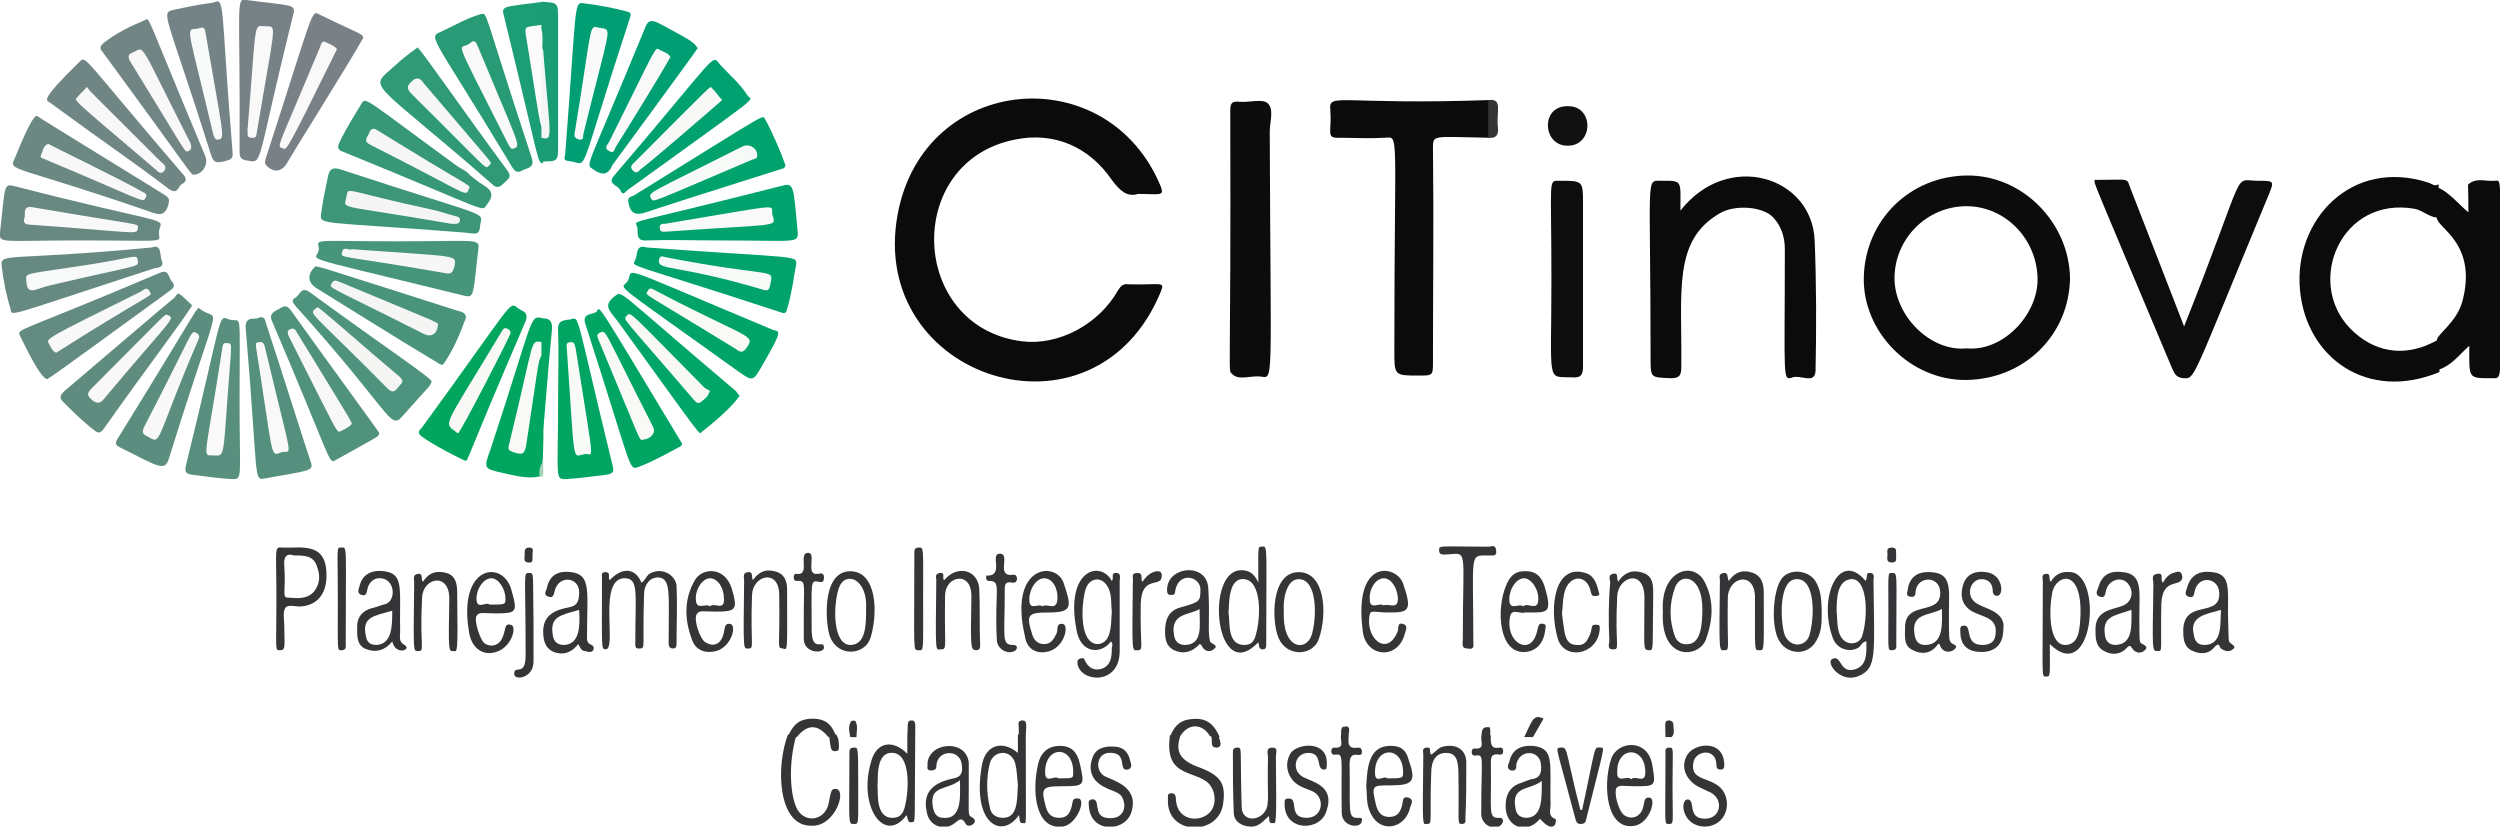 <svg version="1.1" id="Layer_1" xmlns="http://www.w3.org/2000/svg" x="0" y="0" width="284.9" height="94.2" xml:space="preserve"><style>.st2{fill:#f9faf8}.st27{fill:#f5f6f5}.st28{fill:#f9f9f9}.st29{fill:#f8f8f8}.st30{fill:#f5f5f4}.st33{fill:#f8f9f8}.st34{fill:#f8f8f9}.st37{fill:#f8f9f7}.st38{fill:#f9faf9}.st41{fill:#0b0b0c}.st45{fill:#0b0b0b}.st46{fill:#0c0c0c}.st47{fill:#00a36d}.st48{fill:#009f73}.st55{fill:#f8faf8}</style><path d="M61.5 54.3c-1.4.3-2.8-.1-4.2-.4-2.2-.5-2.2-.5-1.4-2.7 5-15.1 4.4-15.4 6-14.9v2.6c-.7.4-1 .9-1.2 1.7-2.3 10.2-2.8 10.3-1.9 10.5.6.1.8-.3.8-.8.2-1.5.5-3.1.8-4.6.7-5.2.8-5.3 1.5-5.4 0 7.7.2 13.2-.4 14z" fill="#00a55f"/><path d="M61.9 18.6c-.7-.1-.2.7-4.5-16.9-.3-1.1.2-.9 4.5-1.5 0 2.7.1 2.7-.3 2.9-2.5 1.3-1 .4 0 10.7 0 .2.1.4.2.5.1 1.4.1 2.9.1 4.3z" fill="#1b9d75"/><path class="st2" d="M61.9 40.4c-.6.5-.4.3-1.9 10.1-.2 1.3-.4 1.4-1.6 1-.5-.2-.5-.3-.4-.8 3.1-12.6 2.3-11.9 3.9-11.7v1.4z"/><path d="M59.9 3.8c-.1-.9.1-.7 2.1-1-.1 16.3.1 14.4-2.1 1z" fill="#fbfcfb"/><path d="M61.5 54.3c-.1-.6 0-1.2.4-1.7 0 2 .1 1.7-.4 1.7z" fill="#a8d5ba"/><path d="M47.6 5.4c1.2 1.4 5.1 7.1 10.2 14 .6.8.1 1-.3 1.4-.4.4-.8.8-1.4.2-14.3-12.5-14.2-10.7-11-13.6.6-.6 1.8-1.5 2.5-2z" fill="#309a77"/><path d="M9.1 27.4c-9 0-9.2.4-9.1-.9.6-5.3.4-5.6 1.6-5.3 16.7 4.3 17.1 3.6 16.6 4.8-.6 1.8 2.5 1.4-9.1 1.4z" fill="#688882"/><path d="M43.2 49.3c0 .5.1.3-4.9 3.1-.9.5-.2.8-7.3-15.8-.4-.9.3-1.1.8-1.4.5-.3.8-.5 1.3.1 3.2 4.5 10 13.8 10.1 14z" fill="#51927d"/><path d="M20.8 19.8c.5.5.5.9-.1 1.2-.4.2-.4 1.3-1.5.5-4.2-3.2-6.4-4.6-13.5-9.8-.4-.3-1.3-.1 3.4-4.7.7-.7.3-.5 11.7 12.8z" fill="#6f8684"/><path d="M5.4 43.2c-.8 0-2.7-4.1-3.1-4.9-.4-.9-.6-.2 15.9-7.2 1.1-.5 1 .6 1.4 1 .4.4.2.7-.2 1-5.8 4.2-13 9.5-14 10.1z" fill="#638b81"/><path d="M53.1 36.2c-.7 1.9-1.4 3.6-2.5 5.2-.2.4-.6 0-.8-.1-4.2-2.5-13.3-8.2-13.8-8.5-.9-.6-1-1.5-.2-2.3.3-.3-1-.6 16.3 4.9.4.1 1 .2 1 .8z" fill="#4a947c"/><path d="M28.1 0c5.1.7 5.7.4 5.3 1.7-4.3 17.4-3.4 16.9-5.2 16.6-.8-.1-.9-.4-.9-1.1.1-16.7-.5-17.5.8-17.2z" fill="#778286"/><path d="M24.3.3c1.4-.6.8 0 2.2 17 .1.9-.3.9-1 1.1-.6.1-1.1.3-1.4-.6C18.8 1 18.2 1.5 19.9 1.1c1.4-.3 2.8-.6 4.4-.8z" fill="#748486"/><path d="M41.4 4.3c-1.3 2.4-8.1 13.2-8.7 14.3-.6 1-1.5 1.1-2.3.3-.3-.3-.2-.5-.1-.9C35.9.8 35.4 1.1 36.5 1.7c4.5 2.2 4.8 2.1 4.9 2.6z" fill="#7a8186"/><path d="M53.6 20c.5.4 1 .8 1.5 1.1 1 .6 1.2 1.2.4 2.2-.7.9.8 1-16.4-6-.6-.2-.7-.5-.4-1.1.7-1.5 1.6-2.9 2.5-4.4.5-.8.3-.6 11 7.2.5.3 1 .5 1.4 1z" fill="#379878"/><path d="M49.2 43.5c-.5.9.5-.4-3.4 4-1.4 1.5-1.2-.5-12.1-12.6-.3-.4-.6-.7 0-1 .5-.3.6-1.3 1.6-.6 9.3 6.8 13.8 9.7 13.9 10.2z" fill="#4d937d"/><path d="M54.8 1.6c.8-.1.1-.9 5.8 16.4.3.9-.2 1.1-.8 1.3-.5.2-.9.6-1.4-.2-10-16.6-9.7-14.6-7.7-15.7 3.4-1.7 3-1.4 4.1-1.8z" fill="#289b76"/><path d="M22.1 19.9c-.4 0 .3.6-10.5-14.1-.3-.4-.1-.6.2-.9 1.4-1.1 3-1.9 4.7-2.6.6-.3-.1-1.2 6.9 15.5.4 1-.4 2.1-1.3 2.1z" fill="#728585"/><path d="M21.9 34.8c-1.3 2.1-4.3 5.9-10.1 14.1-.4.5-.6.5-1.1.1-1.3-1-2.4-2.1-3.5-3.2-.5-.5-.3-.8.1-1.2 3.3-2.8 11.6-9.9 12.6-10.7.5-.6.2-.8 2 .9z" fill="#608c80"/><path d="M17.3 28.2c1.1-.4.9.7 1.1 1.4.4.9-.4.9-.9 1C.3 36.2 1.4 36.1 1.2 35.2c-.5-1.6-.8-3.2-1-4.8-.2-1.7.4-.6 17.1-2.2z" fill="#668a82"/><path d="M19.3 52.1c-.5 1.7-1 1.2-5.6-1.1-.4-.2-.7-.4-.3-1 9.6-15.5 9-15.1 9.4-14.8 2.2 1.8 2.6-2.7-3.5 16.9z" fill="#5b8e7f"/><path d="M4.2 13.2c.7.5 14.6 9 14.7 9.1.4.3.4.5.3 1-.4 1.4-1.1 1.2-2.2.8C1.4 18.7.9 19.6 1.7 18c.3-.7 1.9-4.8 2.5-4.8z" fill="#6c8883"/><path d="M29.5 36.2c.6-.2.7.2.8.6 1.4 4.2 4.7 14.7 5.1 15.8.4 1.1-.1 1-5.1 1.9-1.5.3-.8.5-2.3-17.1-.1-1.5 1.1-.9 1.5-1.2z" fill="#55907e"/><path d="M53 52.5c-.1 0-3.7-1.8-5-2.8-.5-.4-.2-.7.1-1C58.6 34.3 58 34.3 59 35.1c.5.4 1.3.4.9 1.5-7.2 16.7-6.5 15.9-6.9 15.9z" fill="#00a65e"/><path d="M27.3 45.6c0 9.1.4 9-.9 9-1.5-.1-3-.3-4.5-.5-.7-.1-.9-.3-.7-1.1 4.3-17.5 3.6-17.1 4.9-16.6 1.5.5 1.2-1.9 1.2 9.2z" fill="#598f7e"/><path d="M45.4 27.5c9.1 0 9.3-.4 9.1 1-.6 5-.4 5.5-1.6 5.2-21.6-5.3-16.1-3.6-16.6-5.6-.2-.9-.1-.6 9.1-.6z" fill="#47967c"/><path d="M52.9 26.5c-16.6-1.3-16.5-.8-16.3-2.2.2-1.5.5-2.9.8-4.3.2-.9.7-.9 1.4-.7 18.2 6 16 4.6 15.9 6.6-.1 1-.7.7-1.8.6z" fill="#3e9679"/><path class="st27" d="M46.9 10.7c-.5-.5-.6-.9 0-1.4.6-.6 1-.4 1.4.2 8.3 9.8 7.8 8.9 7.5 9.3-.6.5.5 1.2-8.9-8.1z"/><path class="st28" d="M3.6 23.6c12.8 2.2 12.2 1.8 12.1 2.4-.1.8.2.5-12.3-.4-.6 0-.8-.3-.6-.8.1-.5-.2-1.3.8-1.2z"/><path class="st29" d="M38.7 49.2c-.4-.1-.1.4-5.7-10.7-.2-.4-.4-.8.1-1 .5-.2.6.2.8.5 6.8 11.1 6.3 10.2 6.1 10.4-.4.4-.9.6-1.3.8zM9.9 9.9c.7.9-1-.9 8.4 8.5.3.3.8.5.4 1.1-.5.5-.8-.1-1.1-.3-9.9-8.4-9.1-7.7-8.8-8.1.3-.4.7-.7 1.1-1.2zM6.4 40.2c-.5-.2-.6-.7-.8-1-.4-.6-.6-.5 10.5-6 .3-.2.7-.6 1 .1.3.5.5-.2-10.7 6.9z"/><path class="st30" d="M49.9 37.1c-.1 1-.8 1.4-1.7.9-11.1-5.6-10.7-5.1-10.4-5.7.3-.6.7-.2 1.1-.1 11.7 4.9 11.1 4.5 11 4.9z"/><path d="M28.2 14.9C29.3 1.6 28.8 3 30.4 3c1.2 0 .9-.1-1.1 11.9-.1.4 0 .9-.6.8-.7 0-.4-.5-.5-.8z" fill="#f9f9fa"/><path d="M24.9 15.9c-.4.1-.5-.3-.6-.6-2.8-11.9-3.2-12-2-12 .4 0 1-.5 1.1.3 2 11.7 2.3 12.2 1.5 12.3z" fill="#f9fafa"/><path class="st28" d="M38.4 5.6C32.3 18 32.7 17 32.2 16.9c-.7-.3-.7.4 4.3-11.6.1-.3.2-.7.6-.5.4.2 1 .4 1.3.8z"/><path class="st27" d="M53.5 21.4c-.6 1.1.8 1.2-11.3-4.9-.8-.4-.4-.8-.2-1.2.2-.5.4-.9 1.1-.4 10.5 6.5 10.4 6.1 10.4 6.5z"/><path class="st30" d="M36.2 35c.9.6 5 4.3 9.3 7.9.7.6.2.8-.1 1.2-.3.4-.6.8-1.2.2-9.4-9.5-9.1-8.4-8-9.3z"/><path class="st33" d="M58.6 16.9c-.4.2-.5-.2-.7-.5C51.1 2.9 52.4 6 53.6 4.9c.5-.5.7 0 .9.5 4.6 11.1 4.9 11.2 4.1 11.5z"/><path class="st34" d="M21.5 17.2c-.5.2 0 .6-6.6-10.1-.3-.5-.4-.9.2-1.1 1.5-.6.4-1.9 6.6 10.3.1.4.2.7-.2.9z"/><path d="M11.9 45.4c-.6.8-1.1.5-1.6 0-.4-.4-.3-.6 0-1 9.1-9.1 8.4-8.6 8.8-8.5 1 .4.4.4-7.2 9.5z" fill="#f7f8f7"/><path d="M3 32c-.1-1-.2-.7 7.5-1.9 5-.8 5.1-1.2 5.2-.4.1.8.3.4-9.9 2.8-1.8.4-2.7 1.3-2.8-.5z" fill="#f8f9f9"/><path class="st29" d="M22.7 38.5c-4.8 11.1-4.3 12.2-5.6 11.4-.4-.3-1.1-.3-.7-1.2 5.8-11.2 5.3-11 5.9-10.8.2.1.4.2.4.6z"/><path class="st34" d="M5.5 16.4c.1.1 8.4 4.1 10.8 5.5.3.1.5.3.3.6-.3.7.1.5-11.6-4.4-.2-.1-.5-.1-.3-.5s.2-1 .8-1.2z"/><path class="st33" d="M29.2 39.7c0-.3-.2-.7.3-.7.5-.1.6.2.7.6 3.4 14.3 3.1 11.4 1.7 12-1.1.5-.8.1-2.7-11.9z"/><path class="st37" d="M52.2 49.4c-1.7-1.4-2 0 4.9-11.5.2-.3.3-.7.8-.4.5.3.2.6.1.9-.4.9-5.1 10.1-5.8 11z"/><path class="st38" d="M26.3 40.5c-1 12.3-.5 11.4-2.1 11.4-1.2 0-.8.3 1.1-12 .1-.4 0-.9.6-.8.6 0 .4.4.4 1.4z"/><path d="M40.1 28.4c12.3.9 11.9.6 11.7 1.9-.2.8-.4 1-1.2.8C38.5 29 38.8 29.5 39 28.7c.1-.7.9-.1 1.1-.3z" fill="#f6f7f6"/><path d="M51.4 25.5c-13.8-2.4-12.1-1.5-11.9-3.2.2-1.1-.1-.5 9.8 1.6.9.2 1.7.5 2.5.7.3.1.7.1.6.6-.1.4-.5.3-1 .3z" fill="#f5f5f5"/><path class="st41" d="M169.8 15.7c-6.4-.1-6.5-.4-6.5 1.1.1 8.1 0 16.3 0 24.4 0 1.6 0 1.6-1.6 1.6-2.8 0-2.8 0-2.8-2.8 0-25.5.6-24.4-1.1-24.3-1.8.1-3.6 0-5.4 0-1.3 0-.6-.8-.8-3.2-.2-2 1.1-.5 18.2-1.1v4.3z"/><path d="M61.7.2c1.9.1 1.9.1 1.9 2v14.3c0 1.9 0 1.9-1.9 1.9v-2.6c.6-.4.6-1 .5-1.6-.2-2.9-.2-5.7-.4-8.5 0-.8.1-1.6-.1-2.4V.2z" fill="#1a9d75"/><path d="M61.7 36.3c.9-.1 1.3.3 1.2 1.3-1.1 11-1.2 19.6-1.2-1.3z" fill="#00a661"/><path d="M61.9 5.7c.8 10.2 1.2 10.3-.2 10 0-9.9-.1-10.6.2-10z" fill="#f3f6f4"/><path class="st45" d="M129.7 22.1c-1.3.4-2.1-.4-3-1.6-2.6-3.8-6.6-5.5-11-4.6-12.8 2.5-12.1 21.4.8 23 4.1.5 8.7-1.9 10.9-5.8.3-.5.6-.8 1.2-.7 3.6.1 4.2-.4 3.7.8-7.5 18.4-33.5 10-30-8.8 3-16.1 24-17.8 30-3.1.4 1.1-.2.8-2.6.8z"/><path class="st46" d="M143.6 42.9c-1.1-.1-2.5.5-3.2-.3-.5-.5-.1 1.4-.2-29.9 0-.9.1-1.2 1.1-1.1 1.1.1 2.6-.4 3.2.2.7.7.2 2.1.2 3.2.1 29.5.5 28.1-1.1 27.9z"/><path class="st47" d="M81.7 27.4c-2.7 0-5.4-.1-8 0-1.4.1-.9-1-1.1-1.6-.3-.8-1.3-.1 16.4-4.6 1.5-.4 1.4-.2 1.9 5.2.1 1.4-.1 1-9.2 1z"/><path class="st48" d="M79.5 5.5c0 .1-9.7 13.3-9.7 13.3-.5 1.2-1.2 1.2-2.2.5-.9-.7-1 .7 5.9-16.1.3-.8.6-1 1.5-.6 3.1 1.7 4.1 2.1 4.5 2.9z"/><path class="st47" d="M89.5 18.8c0 .4-.3.4-.6.5-4.8 1.5-15.1 4.8-15.3 4.9-1.2.4-1.8.1-2-1.2-.1-.5.3-.6.6-.7 16-9.9 14.6-9.2 15-8.7.9 1.6 2 4.3 2.3 5.2z"/><path d="M63.6 45.5c0-2.6.1-5.2 0-7.8-.1-1.2.6-1.2 1.4-1.3 1.1-.3.5-1 4.8 16.6.2.7.1 1-.7 1.1-1.5.2-3.1.4-4.6.5-1.3 0-.9 0-.9-9.1z" fill="#00a563"/><path d="M73.7 28.2c17.6 1.3 17.2.8 17 2.1-.3 1.6-.5 3.3-1 4.9-.1.4-.2.6-.7.4-18-5.9-17-5.1-16.6-6 .3-.6 0-1.8 1.3-1.4z" fill="#00a36c"/><path d="M86.9 41.6c-1.1 1.9-1.1 1.9-2.8.7-13.5-9.7-13.5-9.4-12.8-10 1.6-1.5-3.3-3.1 16.8 5.3.8.2 1.1 0-1.2 4z" fill="#00a469"/><path d="M77.7 50.5c.1.3-.2.4-.4.5-1.5.8-2.9 1.6-4.5 2.2-1.2.4-.6.7-6.1-16.3-.4-1.3.9-1 1.3-1.4.4-.6-.3-1.6 9.7 15z" fill="#00a564"/><path d="M84.3 45.1c-1 1.4-2.9 3-4.3 4.1-.4.3.6 1.5-9.4-12.3-1-1.4-2-2-.6-3.1 1-.7-.3-1.2 13.9 10.8.1.2.2.3.4.5z" fill="#00a568"/><path d="M71.6 21.6c-.3.2-.6.8-.9.1-.2-.6-1.6-.7-.7-1.7C81.8 6.2 81.1 6.1 82 7.3c1.1 1.2 2.4 2.3 3.2 3.6.5.7 2.3-.8-13.6 10.7z" fill="#00a170"/><path class="st48" d="M64.4 17.7C65.8-.2 65.3.2 66.7.4c1.6.2 3.2.5 4.7.9.4.1.6.2.4.7-6.1 18.6-4.7 16.7-6.7 16.4-.4-.1-1 0-.7-.7z"/><path class="st38" d="M88.1 24.7c.3 1.2.4.8-12.2 1.7-.3 0-.7.1-.7-.4-.1-.5.3-.5.6-.5 15-2.5 11.6-2.2 12.3-.8z"/><path class="st33" d="M76.4 6.5C75 9 71.7 14.3 70.2 16.7c-.2.3-.2.9-.8.5-.6-.3-.2-.7 0-1C75 5 74.6 5.3 75.2 5.7c.4.2.9.3 1.2.8z"/><path class="st55" d="M86.3 17.7c0 .4-.3.4-.6.5-12 5.1-11.2 4.9-11.5 4.4-.4-.7-.3-.5 10.4-5.9.8-.4 1.7.2 1.7 1z"/><path d="M66.4 51.8c-1.2.3-.9.9-1.8-12 0-.3-.2-.8.4-.8.5-.1.5.4.6.7 2.3 14.8 2.1 11.6.8 12.1z" fill="#f9fbf9"/><path class="st55" d="M75.8 29.3c12.3 2.4 12.4 1.2 12 3-.1.5-.1 1-.9.7-10.1-3-12-2.1-11.8-3.4.1-.5.4-.4.7-.3z"/><path class="st2" d="M74.3 32.9c10.8 5.7 11.9 5.2 10.8 6.7-.4.6-.7.6-1.2.2-10.9-6.7-10.4-6.1-10.1-6.6.1-.1.1-.4.5-.3zm-1 17.2c-.5.1 0 .8-5.1-11.4-.1-.3-.3-.6.2-.8.7-.3.3-.5 6 10.7.4.7-.2 1.4-1.1 1.5z"/><path class="st37" d="M80.9 44.5c-.2.8-.7 1-1 1.3-.4.3-.6 0-.8-.2-8.3-9.7-8.1-9.1-7.7-9.6.5-.5 0-.8 8.9 8.2.3.2.5.3.6.3zm1.4-33.1c-.9.8-8.3 7.2-9.3 7.9-.2.2-.5.6-.9.1-.4-.4 0-.7.2-.9 9.2-9.2 8.6-8.7 8.8-8.5.5.5.8 1 1.2 1.4z"/><path class="st38" d="M65.5 15.1C67.7 1.7 67 3 68.5 3.2c1.3.2 1-.2-2 12-.1.3.1.8-.5.7-.5-.1-.6-.4-.5-.8z"/><path d="M169.6 11.4c1.7-.2.9 1.2 1.1 3.1.1.9-.2 1.3-1.1 1.2v-4.3z" fill="#353435"/><path class="st41" d="M191.5 24c5.4-6.9 15-3.9 15.3 3.4.2 5 .2 10 .1 14.9-.1 1.5-1.7.4-2.6.7-1.2.4-.9.4-.9-14.6 0-1.4-.4-2.6-1.3-3.6-1.2-1.3-4.4-1.5-6.1-.5-5.4 3.1-4.3 8.9-4.4 17.5 0 1-.2 1.3-1.2 1.3-2.3-.1-2.3 0-2.3-2.3 0-21.1-.6-20.2 1.2-20.2 2.5 0 2.2-.1 2.2 3.4z"/><path d="M238.7 20.5c4.2 0 3.6-.3 4.1 1 2 5.1 4 10.3 6.1 15.7 7.4-18.6 5.4-16.6 8.4-16.6 1.9 0 1.9 0 1.2 1.7-9 21.7-8.3 20.8-9.7 20.8-.9-.1-1-.6-1.3-1.2-9.5-22.6-8.8-20.8-8.8-21.4zm-61.9 11.3c0-11.6-.4-11.2.9-11.2 2.7 0 2.7 0 2.7 2.6v18.5c0 1-.2 1.4-1.3 1.3-2.9-.1-2.3.9-2.3-11.2z" fill="#0d0d0d"/><path d="M178.6 12.1c3.1-.1 3 4.5.1 4.5-2.9.1-3.2-4.5-.1-4.5z" fill="#111"/><path class="st46" d="M224.1 20c-6.5.1-11.5 5.1-11.7 11.5-.2 6.3 5.3 11.9 11.7 11.8 6.6-.1 11.7-5.1 11.8-11.6-.1-6.4-5.5-11.8-11.8-11.7zm0 19.7c-4.1.4-8.2-3.7-8.2-8 0-4.5 3.7-8.2 8.2-8.2 4.4 0 8 3.7 8.1 8.2.1 4.1-3.9 8.4-8.1 8z"/><path class="st45" d="M284.9 29.4c0-9 .2-8.9-.6-8.8-1 .1-2.1-.4-3 .4-.1.1 0-.1 0 3.2-1.2-1-2.1-2.2-3.4-2.8V21c-.5.3-.8-.1-1.2-.2C268 18 261.4 25 262.1 33c.7 7.8 7.7 12.8 15.9 9.4v-.3c1.4-.5 2.2-1.6 3.4-2.7 0 3.8-.2 3.7 2.6 3.7 1.3 0 .9.5.9-13.7zm-4.3 5c-.7 2.4-2.9 3.7-2.9 4.4l-.6.3c-3.3 1.6-6.7 1-9.3-1.7-5.1-5.3-1-15.1 7.4-13.6.9.2 1.6.9 2.5 1 0 1.2 4.7 2.9 2.9 9.6z"/><path d="M104.7 62.4c-.5 0-.5.3-.5.7 0 11.4-.2 11 .5 11 .6 0 .5.3.5-5.9 0-5.9.1-5.8-.5-5.8zm6 30.7c-.4-.2-.3-.4-.3-3.4v-2.8c-.3-2.8-4.8-2.3-4.7.3 0 .3-.1.6.4.6.3 0 .6-.1.6-.4 0-2 2.7-2.1 2.9-.3.1.7.1 1.4-.9 1.6-2.5.5-3.7 1.7-3 4.2.4 1.3 2 1.8 3.1.9.5-.4.8-.7 1.2 0 .3.8 1.8-.2.7-.7zm-3.2.1c-.8 0-1.1-.6-1.2-1.3-.4-2.5 1.7-1.8 3.1-3 0 1.7.3 4.5-1.9 4.3zM89.7 67.4c0-.9-.1-1.8-1.1-2.2-1.1-.4-2-.2-2.8.9-.2-.3.1-1-.6-.9-.6.1-.4.6-.4.9-.1 8.4-.1 7.8.5 7.8.7 0 .2-.3.4-6.1.1-2.3 3.1-3 3.1 0 .1 6.2-.3 6 .4 6.1.6.2.5.4.5-6.5zm7.2-2.3c-3.4 0-2.8 6.3-2.3 7.5 1 2.4 4 2 4.6.1.9-2.9.7-7.6-2.3-7.6zm1.8 4.3c0 1.7 0 4-1.7 4.1-2.1.1-2.1-4.4-1.4-6.5.7-2 3.3-1.1 3.1 2.4zm51.6 3.4c1-2.9.7-7.6-2.3-7.6-3.2 0-3.1 5.6-2.3 7.5 1 2.3 4 2 4.6.1zm-4-3.2c-.1-1.3.3-3.6 1.7-3.6 2.1 0 2.1 4.2 1.5 6.3-.6 2-3.4 1.8-3.2-2.7zM95.2 89.9c-.5 0-.5.3-.8 1.8-.5 1.9-2.9 2.2-3.7.2-.7-1.7-.8-5.1 0-7.9h.1c1.2-1.5 2.4-1.5 3.6 0h.1c.2 1.5.2 1.6.7 1.6.4 0 .4-.2.4-.5 0-.5 0-.9-.3-1.4h-.1c-.5-1.3-1.3-1.8-2.6-1.8s-2.1.5-2.7 1.8h-.1c-1.4 3.6-1.2 10.5 2.7 10.4 2.7.1 4.1-4.2 2.7-4.2zm2.1-4.7c-.5 0-.5.3-.5.7 0 8-.2 8 .5 8 .6 0 .5.1.5-4.4s0-4.3-.5-4.3zm-.3-3c-.4.6-.2 1.2-.1 1.8h.7c0-.6.2-1.2-.1-1.8 0-.1-.4-.1-.5 0zm6.9-.1c-.6 0-.4.4-.5 1.8v2c-1.7-1.7-3.5-1.3-4.1.8-1.6 5.2 1.5 9.6 4 6.2.2.4.1.9.6.8.5-.1.3.5.4-10.1 0-1 .1-1.5-.4-1.5zm-.8 9.9c-.2.7-.5 1.2-1.4 1.2-2 0-1.6-3-1.7-3.7.1-.6-.3-3.9 1.8-3.7 2 .2 1.8 4.3 1.3 6.2zm40.3-18.8c.1.3 0 .8.5.8.4 0 .4-.3.4-.6 0-11.3.2-11.2-.5-11.1-.5 0-.4-.1-.4 4.1-.5-1.2-1.3-1.5-2.2-1.4-3.9.5-2.6 13.2 2.2 8.2zm-3.4-3.4c.1-.8-.1-4 1.8-3.8 2 .2 1.9 4.4 1.3 6.4-.2.7-.5 1.1-1.3 1.1-2 0-1.6-2.6-1.8-3.7zm-3.2 17.7c-2.3-.8-2.9-1.8-2.3-3.6.9-1.5 2.5-1.5 3.4 0h.1c.1.1.1.3.1.7 0 .5.2.6.6.6.6-.1.4-.6.2-1.2h.1c-.8-1.8-1.8-2.3-3.6-2-1.1.2-1.6.9-2 1.8h-.1v.2c-.5 4.3 2.3 3.8 4.1 5 .9.6 1.3 2 .8 3.1-.8 1.7-4.1 1.8-4.2-1.1 0-.3-.1-.6-.5-.6-.5 0-.4.3-.4.7-.2 4.2 5.9 4.2 6.3.4.3-2.2-.3-3.1-2.6-4zm8.2-2.3c-.8 0-.5.7-.5 1.1-.1 4.3.2 5.3-.3 6.1-.7 1.2-2.7 1.3-2.7-.5-.2-6.8.1-6.7-.5-6.7-.4 0-.5.2-.5.5 0 2.3 0 4.6.1 6.9 0 1 .9 1.6 2 1.6.9 0 1.3-.6 2-1.2.1.4-.1.9.5.8.3 0 .4.5.3-7.6 0-.4.3-1-.4-1zm-28.1-1.5c.1-1.3.1-1.6-.4-1.6-.4 0-.5.3-.4.6v1h-.1v2.1c-1.8-1.5-3.7-.9-4.1 1.4-1.2 6.7 2.3 8.5 4.2 5.7.2.4-.1 1 .6.9.3 0 .2.8.2-10.1zm-2.6 9.5c-.9 0-1.4-.5-1.5-1.2-.4-1.7-.4-3.4 0-5 .4-1.5 2.4-1.7 2.9 0 .2.8.2 1.6.3 2.5-.1 1.7 0 3.7-1.7 3.7zm19.5-19.1c1.1.5 2.1.2 2.9-.7.1 0 .2.1.2.1.3.7.9.9 1.4.5.7-.5-.3-.6-.4-.9-.3-1.1 0-2.7-.2-6-.1-3.1-4.8-2.6-4.7.2 0 .3.1.5.4.5.2 0 .5 0 .5-.3.3-2.4 2.8-1.9 2.9-.4 0 1.4 0 1.5-2.2 2.1-1.2.3-1.7 1.1-1.8 2.2-.1 1.2 0 2.2 1 2.7zm2.9-4.7c0 1.9.4 4-1.6 4.1-.8 0-1.2-.4-1.3-1.1-.5-2.6 1.9-2.3 2.9-3zm-17.5 4.9c2.1-.3 2.7-3.1 1.9-3.2-.8-.1-.5.7-.7 1.1-.3.6-.6 1.2-1.4 1.2-.8 0-1.2-.5-1.4-1.2-.7-2.2-.4-2.4 1.9-2.4 2.8 0 2.6-.7 1.7-3.4-.9-2.5-6.3-2-4.4 6.1.2 1.4 1.2 2 2.4 1.8zm-.2-8.4c.9 0 1.6 1.1 1.5 2.4-.1 1.4-1.2.4-1.7.8-.5-.4-1.5.6-1.5-.8 0-1.2.8-2.4 1.7-2.4zm12.8-.8c-.7.1-1.2.6-1.6 1.2-.3-.3.2-1-.6-1s-.4.6-.5 1c-.1 8.3-.1 7.8.5 7.8.8 0 .3-.3.4-5.3.1-3.4 2.4-1.7 2.4-3.2 0-.5-.3-.5-.6-.5zm-11 19.9c-1.3 0-2.2.7-2.5 2.1-.7 2.9-.4 7.5 2.8 7.1 1.6-.2 2.7-3.1 1.8-3.2-.8-.1-.6.4-.8 1-.2.7-.5 1.2-1.4 1.2-.9 0-1.3-.5-1.5-1.2-.6-2.2-.5-2.4 1.9-2.4 2.5 0 2.5-.1 2-2.4-.3-1.5-1-2.2-2.3-2.2zm-.2 3.7c-.4-.4-1.5.7-1.5-.7 0-3.1 3.3-3.1 3.2.1 0 .6 0 .6-1.7.6zm-9-21.6c-.1-1.6-1.5-2.5-3-1.8-.4.2-.7.5-1 .8-.3-.2.2-.9-.5-.8-.6.1-.4.5-.4.8-.1 8.7-.1 7.9.5 7.9.8 0 .4-.1.5-6.1 0-2.3 3-2.9 3 0-.1 6-.1 6.1.5 6.2.5 0 .5-.3.5-.6-.1-2.2 0-4.3-.1-6.4zm15 6c.3.3.1.6.1.8 0 1-.1 1.9-1.1 2.3-.9.3-1.6-.1-2-1-.1-.3-.4-.2-.6-.1-.3.1-.2.4-.2.6.4 2.1 4.8 2.4 4.8-1.5v-8c0-.3.2-.8-.3-.9-.8-.1-.3.6-.6.9-1.3-2.4-5.4-1.3-4 5.7.5 2.6 2.8 2.7 3.9 1.2zm-2.9-5.9c.4-1.4 2-1.7 2.7 0 .3.8.2 1.6.3 2.5-.1 1.5 0 3.7-1.7 3.7-2-.2-1.8-4.4-1.3-6.2zm-11-1c1.5 0 .6 1 .9 6.8.1 1 1.2 1.6 2 1.2.4-.2.4-.7-.1-.7-1.4 0-1-.7-1-6 0-.7-.1-1.3.9-1.1.7.1.6-1 .1-.9-2.1.3-.3-2.3-1.5-2.4-1.3-.1.5 2.5-1.5 2.5-.1-.2-.3.6.2.6zm47.4 6c.1-.4.4-.9-.2-1.1-.7-.2-.5.5-.6.8-1.2 3.1-3.8.8-3.2-1.9.1-.5.7-.2 2.1-.2 2.3 0 2.8-.1 1.7-3.3-.8-2.2-5.7-2.9-4.6 5.4.3 3 4 3.4 4.8.3zm-2.4-6.3c.8 0 1.5 1 1.6 2.2.1 1.5-1.1.6-1.6.9-.5-.4-1.6.6-1.6-.7-.1-1.2.7-2.4 1.6-2.4zm-67 .3c1.2-.1.9.3.9 3.7v3c.1 1.6 2.3 1.6 2.3.9 0-1-1.3.6-1.4-1.8 0-5.7-.2-5.9.8-5.7.4.1.6 0 .6-.5s-.3-.5-.7-.4c-1.5.2-.1-2.4-1.1-2.4-1.2 0 .3 2.6-1.3 2.4-.5-.1-.4.8-.1.8zm83 17.8h1l1.2-2.1c-1.2-.6-1.3.3-2.2 2.1zm9.7-11c0 .4-.3 1 .4 1 .9 0 .2-.2.5-6.1.1-2.1 3-3.2 3.1.1 0 6.2-.2 6 .5 6.1.6 0 .4.1.5-6.4 0-1 0-2-1.1-2.4-1.1-.4-2.1-.2-2.9 1-.2-.4.1-1.1-.6-.9-.6.1-.3.7-.3 1-.2 2.2-.2 4.4-.1 6.6zM32.2 62.4c-1-.1-.7 0-.7 5.9s-.2 5.8.4 5.8c.7 0 .5-.5.5-2.7 0-.7-.2-1.6.1-2.1.3-.5 1.3-.1 1.9-.2 1.9-.2 2.9-1.6 2.8-3.8-.1-3.6-3-2.8-5-2.9zm3.6 5c-.8.9-1.9.8-3 .7-.7 0-.2-.7-.4-3.6-.1-1 .2-1.5 1.1-1.2 1.2 0 2.2 0 2.6 1.2.4 1 .4 2-.3 2.9zm138 6.9c1.3-.1 2.1-1 2.3-2.5 0-.3.2-.6-.2-.7-.8-.2-.5.6-1 1.6-1 1.9-3.4.2-2.8-2.5.2-.9 1.2-.2 1.7-.4h.4c2.1 0 2.7.1 1.9-2.7-.3-1.1-.8-1.9-2-2-1.3-.1-2 .4-2.5 1.7-1.1 2.7-.8 7.7 2.2 7.5zm-.1-8.4c.8 0 1.7 1.3 1.6 2.5-.1 1.3-1.2.2-1.7.7-.5-.4-1.6.6-1.6-.8 0-1.2.8-2.4 1.7-2.4zm-122.8-.6c-1.1-.3-2-.1-2.7 1-.3-.3.1-1-.6-.9-.6.1-.4.6-.4 1-.1 8.3-.1 7.7.4 7.8.9 0 .2-.3.5-6.1.1-2.3 3.1-2.9 3.1.1-.1 6.2-.1 6 .5 6 .4 0 .5.6.4-6.7 0-1-.2-1.9-1.2-2.2zm-12-2.9c-.6 0-.4-.2-.4 5.8 0 6.1-.1 5.9.4 5.9.6 0 .5-.4.5-.8 0-11.4.2-10.9-.5-10.9zm28.3 11c-.4-.3-.3-.7-.3-1.1 0-4.9.5-6.8-1.8-7.1-1.6-.2-2.5.4-2.8 1.9-.1.3-.4.7.2.9.5.2.6-.2.7-.6.4-1.9 2.8-1.7 2.8.1 0 .8-.1 1.5-1.1 1.7-1.7.3-2.9.9-3 2.6 0 1 .1 2 1.2 2.5 1.1.4 2 .1 2.8-.9.2.3.3.8.8.8.3.1.7.2.9-.1.2-.4-.1-.6-.4-.7zm-2.9.1c-.8 0-1.2-.4-1.3-1.1-.4-2.2 1-2.3 3-2.9.1 1.8.1 3.9-1.7 4zm9.7-8.1c-.4.3-.5.8-.9 1-.7-1.7-2.2-1.8-3.6-.3-.3-.2.2-.9-.5-.9-.5 0-.4.3-.4.6 0 8.4-.1 8.1.4 8.2 1.4.1-1-8.3 2.3-8.1 1.5.1 1.1 1.8 1.1 7.2 0 .4-.1.9.5.8.7 0 .3-.1.5-6.2 0-1 .6-1.9 1.6-1.9 1.5.1 1.2 1.8 1.2 7.4 0 .3 0 .7.5.7.4 0 .4-.3.4-.6 0-2.2.1-4.4 0-6.6-.2-1.3-1.8-2.1-3.1-1.3zm-13.7-.1c-.7 0-.4-.2-.4 9.4 0 2.5-1.3 1-1.3 2.1 0 .8 2.2.5 2.2-1.4v-4.5c-.1-5.7.1-5.6-.5-5.6zm0-2.9c-.6 0-.5.5-.5.8 0 .3-.2.9.4.9.7.1.4-.5.5-.8-.1-.3.3-.9-.4-.9zM46.1 73.5c-.7-.4-.5-.9-.5-1.5-.1-4.8.5-6.6-1.8-6.9-1.5-.2-2.5.4-2.8 1.6-.1.4-.4.9.2 1.1.6.2.6-.4.7-.8.2-.7.8-1.2 1.5-1.1 1.7.1 1.8 2.8.3 3-.4.1-.8.3-1.3.4-1.1.3-1.7 1-1.7 2.1 0 1-.1 2.2 1.1 2.6 1.1.4 2.1.1 2.9-.9.4 1.7 2.3.9 1.4.4zm-3.2 0c-.8 0-1.1-.4-1.2-1-.5-2.2.9-2.3 3-2.9 0 1.7 0 3.8-1.8 3.9zm15.3-2.3c-.8-.2-.5.6-1 1.6-.4.8-1.3 1-2 .5-.5-.4-1.2-2.6-.9-3.1.3-.5.7-.3 2.1-.3 2.5 0 2.6-.1 1.9-2.6-.9-3.6-6.3-3-4.8 5 .3 1.4 1.3 2.3 2.6 2.1 2.2-.3 2.9-3.1 2.1-3.2zM56 65.9c.8 0 1.6 1.2 1.6 2.3 0 .7 0 .7-1.8.7-.4-.4-1.5.7-1.5-.7 0-1.1.8-2.3 1.7-2.3zm23.2.2c-1.3 2.2-1.2 4.6-.3 6.9.4 1.1 1.5 1.5 2.7 1.2 1.8-.5 2.4-3 1.6-3.1-.8-.1-.5.7-.9 1.6-.4.8-1.1 1-1.9.5-.6-.3-1.4-2.6-1-3.2.3-.5.7-.3 2.1-.3 2.4 0 2.6-.2 1.9-2.6-.8-2.6-3.4-2.4-4.2-1zm1.7 3c-.5-.4-1.5.5-1.6-.7-.1-1.3.8-2.5 1.6-2.5.9 0 1.6 1.1 1.6 2.3.1 1.5-1.1.4-1.6.9zm44.9 19.3c-1.1-.7-.8-2.8.9-2.6 1.8.1.7 2.1 1.8 1.9.6-.1.4-.7.3-1-.2-.9-.7-1.5-1.6-1.6-1-.1-2.1 0-2.6 1-.4.9-.5 1.9.2 2.8 1.2 1.3 2.7 1.1 3.1 2 .6 1.2 0 2.6-1.8 2.3-1.6-.2-.6-2.3-1.7-2.1-.5.1-.3.6-.3.9.3 3.1 4.4 2.8 4.9.3.7-2.8-2.4-3.4-3.2-3.9zm56.6-3.2c-.8-.1-.5-.3-2.1 7.1-.3 0-.1.3-.8-2.4-1.1-4.6-.9-4.8-1.7-4.7-.6.1-.5-.4 1.7 8 .1.4.2.7.6.7.6 0 .6-.3.7-.7 2.1-8.4 2.1-8 1.6-8zm12-12.3c.8-2.2 1-4.5-.2-6.7-1.3-2.3-5-1.2-4.7 3.5-.3 5.7 4.1 5.3 4.9 3.2zm-3.5-.3c-.7-1.9-.7-3.8 0-5.7.7-1.7 3.1-1.3 3.1 2.5 0 1.5-.1 3.9-1.6 4-.7.1-1.2-.2-1.5-.8zm8.9-7.3c-1.1-.4-2-.2-2.8.9-.2-.4 0-1-.6-.9-.6.1-.4.5-.4.9-.1 8.3-.1 7.9.5 7.9.7 0 .3-.1.4-5.9 0-2.5 3.1-3.2 3.1-.1 0 6.3-.1 6 .5 6s.5.2.5-6.5c0-1-.2-1.9-1.2-2.3zm3.2.7c-1 1.4-1.2 5.6-.2 7.1 1 1.6 3.3 1.6 4.2-.1.6-1 .6-2.1.6-3.1 0-2-.2-2.9-.8-3.8-.9-1.2-3-1.3-3.8-.1zm3.2 6.4c-.4 1.3-2.1 1.5-2.8 0-.5-1.3-.8-6.5 1.4-6.4 2.1 0 2 4.4 1.4 6.4zm-16 9.7c-.6 0-.4.5-.4 1.9h.7c.4-.4.2-.9.2-1.4 0-.3-.2-.5-.5-.5zm25.4-18c.7 0 .4-.5.5-.8-.1-.3.2-.9-.5-.9s-.5.5-.5.8c0 .4-.2.9.5.9zm-29.3 25.5c2.4 0 2.4 0 2-2.4-.5-3.1-4-2.8-4.7-.7-1 3.1-.5 8.2 2.7 7.6 1.7-.3 2.5-3.1 1.7-3.2-.8-.1-.5.7-.9 1.5s-1.3 1-2 .5c-.6-.4-1.2-2.4-.9-3.1.4-.4.7-.2 2.1-.2zm1.2-1.6c0 1.4-1.1.3-1.6.8-.5-.5-1.7.6-1.6-.9 0-2.9 3.2-2.9 3.2.1zm2.7-2.8c-.5 0-.4.4-.4.7 0 8.3-.2 8 .4 8 .6 0 .4-.1.4-4.2 0-4.6.2-4.5-.4-4.5zm2.8 1.6c.3-1.3 2.6-1.6 2.6.4 0 .4.2.5.5.5.4 0 .4-.3.4-.6-.1-2.9-3.4-2.4-4.2-1.1-.7 1.1-.4 2.4.7 3.3.5.4 1.1.6 1.7.9 1.8.7 1.5 3.1-.4 3.1-2.1 0-1-2.2-2-2.2-.9.1-.6 3 1.9 3.1 2.6 0 3.3-2.9 1.9-4.4-1.3-1.3-3.6-.8-3.1-3zm55-21.6c-.7.1-1.2.6-1.5 1.2-.4-.3.2-1.2-.7-1-.7.1-.4.7-.4 1.1-.1 7.7-.2 7.7.5 7.7.6 0 .3-.1.4-5.3.1-3.3 2.4-1.8 2.4-3.2-.1-.6-.4-.6-.7-.5zm-32.4.1c-.5 0-.4-.1-.4 4.4s-.1 4.4.4 4.4c.6 0 .5-.4.5-.7 0-8.3.2-8.1-.5-8.1zm38.6 8c-.3-.2-.2-.3-.3-3.4 0-2.8.3-4.5-1.8-4.7-1.6-.2-2.5.4-2.9 1.9-.1.3-.3.7.2.9.6.2.6-.2.7-.6.4-1.9 2.7-1.6 2.8.1.2 3-3.9.7-4.1 4.2 0 .9 0 1.9.9 2.4 1 .5 2 .5 2.7-.4.6-.6.5.1.7.2.4.3.9.4 1.2.2.7-.4.1-.6-.1-.8zm-3 .2c-.8 0-1.1-.5-1.2-1.2-.5-2.1 1.4-2.3 3.1-2.8-.1 1.6.2 4-1.9 4zm-7.2-.2c-.2-.2-.2-.2-.2-3.3 0-2.6.4-4.6-1.9-4.8-1.6-.2-2.4.4-2.8 1.8-.1.3-.4.8.2 1 .6.2.6-.3.7-.7.3-1.3 2-1.8 2.7-.5.5.9.1 2-1 2.3-1.1.4-2.9.5-2.9 2.6 0 1 0 2 1 2.5.9.5 1.9.4 2.6-.4.4-.4.4-.1.6.1.3.5.9.6 1.3.3.7-.5 0-.7-.3-.9zm-2.9.2c-.7 0-1.1-.4-1.2-1-.4-2.3 1-2.3 3-3 0 1.8.2 3.9-1.8 4zm-18.7-.2c-.3-.3-.3-.4-.3-3.4 0-2.7.4-4.6-2.1-4.7-1.5-.1-2.4.6-2.6 2 0 .3-.3.7.3.8.5.1.6-.2.6-.6.2-1.8 2.7-1.8 2.8 0 .2 2.9-4 .9-4 4.1 0 1-.2 2.1.9 2.6 1 .5 2 .4 2.7-.5.4-.5.3-.1.5.2.3.5.9.6 1.4.3.7-.5.1-.6-.2-.8zm-3 .2c-.8 0-1.1-.5-1.2-1.1-.5-2.6 1.7-2.2 3.1-3 0 1.4.3 4.1-1.9 4.1zm6.1-4.6c-1.7-.8-1-2.9.3-2.9.8 0 1.3.5 1.3 1.4 0 .3.2.5.5.5.8 0 .7-2.5-1.3-2.7-1.4-.2-2.3.4-2.6 1.5-.4 1.4 0 2.5 1.3 3.1 1.3.6 2.7.7 2.4 2.6-.1.8-.7 1.1-1.5 1.1-2.1 0-1.1-2.3-2.1-2.2-.5 0-.4.4-.4.7 0 1.5.8 2.3 2.4 2.3 1.6 0 2.5-.9 2.5-2.6.3-1.9-1.9-2.3-2.8-2.8zm10.5-3.7c-.9-.1-1.7.1-2.3 1.1-.3-.3.1-1-.6-.9-.5.1-.3.5-.3.8 0 11.4-.2 10.9.4 10.9.5 0 .4-.1.4-3.7 4.9 4.8 6.1-7.8 2.4-8.2zm-.7 8.3c-1.9-.1-1.8-4.2-1.4-6.1.5-1.9 3.3-2.7 3.2 2.6-.1 1.6-.1 3.5-1.8 3.5zm-22.1-8.2c-.7-.1-.3.5-.6.9-3-3.6-5.5 1.9-3.7 6.6.5 1.2 1.9 1.6 2.9 1 .3-.2.4-.7.9-.7 0 1.2.1 2.6-1.1 3.1-2 .8-1.7-1.7-2.8-1.1-.8.4 1 2.9 3.1 1.9 2-.9 1.7-2.4 1.6-10.9 0-.2.2-.7-.3-.8zm-1 7.2c-.3 1-1.9 1.2-2.5-.1-.4-.9-.3-1.9-.4-2.8 0-1.5.1-3.4 1.6-3.6 2-.2 2 4.4 1.3 6.5zM158.6 85c-2.5-.1-2.8 2.2-2.9 4.6.1.8 0 1.8.3 2.6 1 3 4.2 2.3 4.7-.2.1-.3.5-.9-.2-1.1-.7-.2-.6.4-.7.8-.2.8-.5 1.4-1.5 1.4-.9 0-1.3-.6-1.5-1.4-.5-2.2-.5-2.2 1.7-2.2 2.6 0 2.9-.5 2-3-.2-.8-.7-1.5-1.9-1.5zm-.5 3.7c-.4-.4-1.4.7-1.4-.6-.1-3 3.1-3.2 3.2-.2 0 .8 0 .8-1.8.8zm-3.3 4.5c-1.3.1-.9-.8-1-6.1 0-2 1.5-.4 1.4-1.5 0-.2-.1-.4-.4-.4-1.4.2-1.1-.7-1.1-1.5.1-.6.1-1-.4-.9-.6 0-.4.4-.5 1.2 0 .6.4 1.3-.8 1.2-.4 0-.4.9.1.8 1.1-.1.7 0 .8 6.6 0 1.7 2.3 1.9 2.3.9.1-.3-.2-.3-.4-.3zm22.4.1c-.8-.3-.5-1-.5-1.5-.1-5 .5-6.5-2-6.8-1.5-.1-2.4.5-2.7 1.8-.1.3-.4.8.2 1 .6.1.6-.3.6-.7.4-1.8 2.7-1.6 2.8 0 .1.8 0 1.6-1.1 1.7-.4.1-.8.3-1.1.4-1.1.3-1.7 1.1-1.8 2.2-.3 2.9 2.4 3.8 3.9 1.9.1.1 1.1 1.4 1.7.7.1-.3.2-.6 0-.7zm-3.2-.1c-.8 0-1.2-.4-1.3-1.1-.5-2.6 1.6-2 3-3.1 0 1.9.1 4.1-1.7 4.2zm-6.1-20.1c0-10.2-.5-9.8 1.7-9.8h.2c.4 0 .8.1.7-.6-.1-.7-.5-.4-.8-.4-5.7 0-5.7-.2-5.7.4 0 .4.2.5.6.5 2.8-.1 2.1-1.3 2.1 9.7 0 .4-.2 1 .5 1 .9.2.7-.4.7-.8zm3 20.1c-1.4.1-.9-.8-1-6 0-.7-.1-1.4 1-1.2.3 0 .4-.1.4-.4 0-1.1-1.6.7-1.4-1.8h-.1c.1-.3 0-.6 0-.9-1.1-.2-.9.6-1 1.2 0 .6.4 1.3-.8 1.2-.4 0-.4.9.1.8 1.1-.1.7-.1.7 6.6 0 1 .8 1.7 1.8 1.6.8-.3.9-1.1.3-1.1zm-22.3-4.6c-1.5-.7-1.1-2.8.5-2.8 1.7 0 .8 1.9 1.8 1.9.3 0 .3-.3.3-.5.2-2.9-3.3-2.5-4.1-1.4-.7 1.1-.5 2.5.5 3.4.7.6 1.5.7 2.2 1.1 1.2.8.9 2.9-.9 2.9-2.2 0-.8-2.3-2.1-2.2-.5 0-.4.4-.4.7 0 3.1 4.2 3.1 4.8.6.9-2.7-1.6-3.2-2.6-3.7zm33.7-16.8c0-.3.1-.6-.3-.6-.8-.1-.5.4-.8 1.1-.3.7-.6 1.3-1.5 1.2-1.5 0-1.4-1.6-1.7-3.6.1-.8.1-1.4.2-2 .4-2.5 2.7-2.6 3.1-.4.1.3.1.5.7.4.3 0 .3-.3.2-.4-.2-.9-.5-1.9-1.5-2.2-3.5-1.1-4.2 3.8-3.2 7.4.7 2.6 4.5 2 4.8-.9zm-15.2 15.1c0-1.5-1.2-2.2-2.7-1.8-.5.1-.8.6-1.3.9-.3-.3.1-.9-.5-.8-.6 0-.4.5-.4.8-.1 8.6-.1 7.9.4 7.9.7 0 .3-.2.5-5.8 0-1.5.6-2.3 1.7-2.3 1 0 1.4.6 1.4 2.3.1 5.6-.2 5.8.4 5.8.5 0 .4-.4.4-.7.1-2.1.1-4.2.1-6.3z" fill="#353538"/></svg>